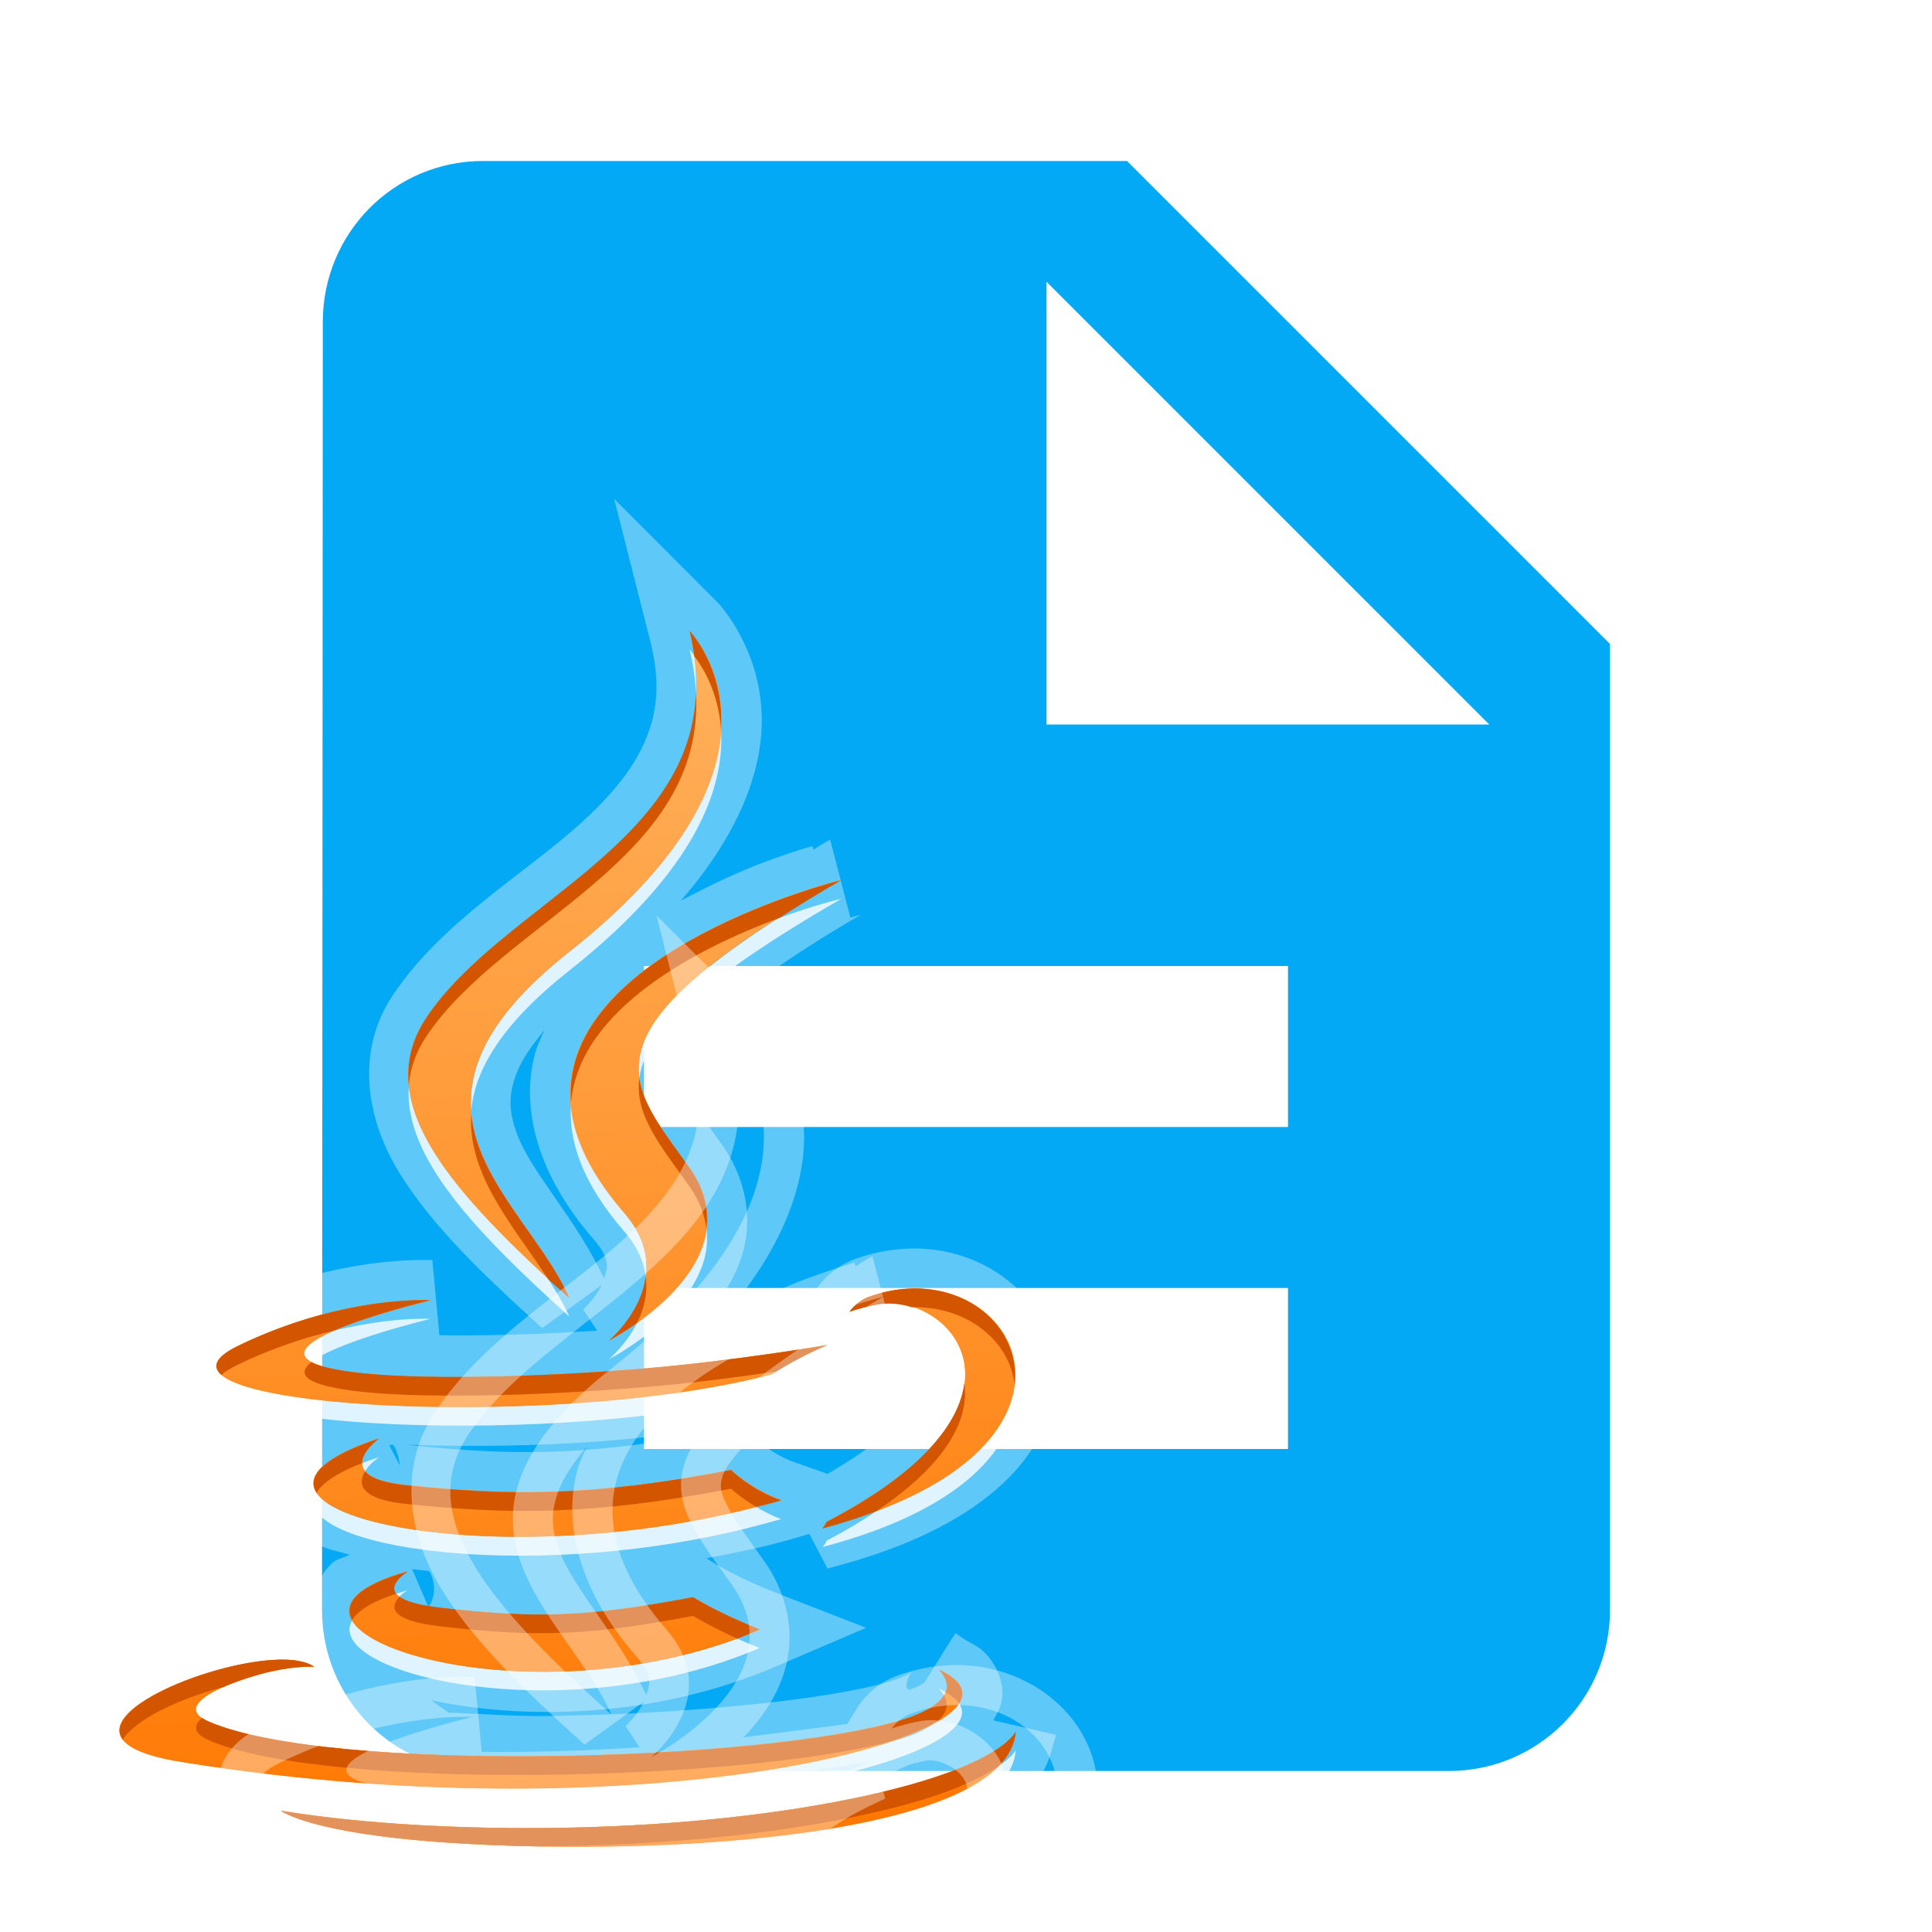 <?xml version="1.0" encoding="UTF-8" standalone="no"?>
<svg
   xmlns:dc="http://purl.org/dc/elements/1.1/"
   xmlns:cc="http://creativecommons.org/ns#"
   xmlns:rdf="http://www.w3.org/1999/02/22-rdf-syntax-ns#"
   xmlns:svg="http://www.w3.org/2000/svg"
   xmlns="http://www.w3.org/2000/svg"
   xmlns:xlink="http://www.w3.org/1999/xlink"
   xmlns:sodipodi="http://sodipodi.sourceforge.net/DTD/sodipodi-0.dtd"
   xmlns:inkscape="http://www.inkscape.org/namespaces/inkscape"
   fill="#03A9F4"
   width="48"
   height="48"
   viewBox="0 0 48 48"
   id="svg2"
   version="1.1"
   inkscape:version="0.91 r13725"
   sodipodi:docname="text-x-java15.svg">
  <defs
     id="defs8">
    <linearGradient
       id="linearGradient5723">
      <stop
         offset="0"
         style="stop-color:#ff7700;stop-opacity:1"
         id="stop5725" />
      <stop
         offset="1"
         style="stop-color:#ffb15d;stop-opacity:1"
         id="stop5727" />
    </linearGradient>
    <linearGradient
       x1="64"
       y1="60"
       x2="62"
       y2="7"
       id="linearGradient3724"
       xlink:href="#linearGradient3763"
       gradientUnits="userSpaceOnUse"
       gradientTransform="matrix(1.232,0,0,1.232,-157.816,7.171)" />
    <linearGradient
       id="linearGradient3763">
      <stop
         id="stop3765"
         style="stop-color:#ff7700;stop-opacity:1"
         offset="0" />
      <stop
         id="stop3767"
         style="stop-color:#ffb15d;stop-opacity:1"
         offset="1" />
    </linearGradient>
    <clipPath
       id="clipPath3716">
      <path
         d="m -118,6 c -3.324,0 -6,2.676 -6,6 l 0,72 c 0,3.324 2.676,6 6,6 l 72,0 c 3.324,0 6,-2.676 6,-6 l 0,-72 c 0,-3.324 -2.676,-6 -6,-6 l -72,0 z m 42.531,9.438 c 0,0 6.743,6.784 -6.438,17.188 -10.57,8.348 -2.406,13.092 0,18.531 -6.17,-5.567 -10.692,-10.439 -7.656,-15 4.458,-6.694 16.822,-9.971 14.094,-20.719 z m 8.125,13.344 c -14.198,8.234 -11.546,10.6 -8.125,15.406 3.661,5.156 -4.312,9.25 -4.312,9.25 0,0 3.955,-3.227 0.812,-6.844 -10.644,-12.265 11.625,-17.812 11.625,-17.812 z m 3.594,21.875 c 6.598,-0.338 10.188,8.958 -4.594,12.844 -1.44e-4,0 0.162,-0.193 0.219,-0.344 12.215,-6.346 6.567,-12.446 2.625,-11.625 -0.964,0.201 -1.406,0.375 -1.406,0.375 0,0 0.379,-0.57 1.062,-0.812 0.731,-0.257 1.411,-0.402 2.094,-0.438 z m -26.406,0.625 c 0.519,-0.014 0.812,0 0.812,0 0,0 -11.829,2.822 -4.188,3.844 3.228,0.432 9.631,0.315 15.625,-0.188 4.897,-0.411 9.812,-1.25 9.812,-1.25 0,0 -1.719,0.71 -2.969,1.562 -12.017,3.161 -35.246,1.7 -28.562,-1.531 4.237,-2.05 7.911,-2.397 9.469,-2.438 z m -1.938,7.406 c 0,0 -2.824,2.06 1.438,2.5 5.512,0.569 9.873,0.637 17.406,-0.812 0,0 1.05,1.048 2.688,1.625 -15.408,4.507 -32.555,0.346 -21.531,-3.312 z m 1.531,7.125 c 0,0 -2.477,1.449 1.781,1.938 5.159,0.589 7.816,0.512 13.5,-0.562 0,0 1.475,0.908 3.562,1.719 -12.746,5.461 -28.854,-0.297 -18.844,-3.094 z m -6.469,4.719 c 0.615,0.024 1.146,0.148 1.469,0.375 0,0 -0.853,-0.059 -2.281,0.25 -1.37,0.296 -5.696,1.677 -3.375,2.688 6.461,2.811 29.707,2.165 37.062,-0.062 3.868,-1.173 2.031,-2.719 2.031,-2.719 6.739,3.041 -14.609,9.149 -40.594,4.938 -8.337,-1.353 1.386,-5.634 5.688,-5.469 z M -58,74.375 c -0.426,5.547 -18.434,6.718 -30.156,5.969 -7.704,-0.496 -9.188,-1.719 -9.188,-1.719 7.319,1.208 19.65,1.415 29.656,-0.469 C -58.818,76.488 -58,74.375 -58,74.375 Z"
         inkscape:connector-curvature="0"
         id="path3718"
         style="display:inline;fill:#ff00ff;fill-opacity:1;fill-rule:nonzero;stroke:none" />
    </clipPath>
    <filter
       style="color-interpolation-filters:sRGB"
       x="-0.17"
       y="-0.125"
       width="1.339"
       height="1.25"
       id="filter3720">
      <feGaussianBlur
         id="feGaussianBlur3722"
         stdDeviation="3.393" />
    </filter>
    <linearGradient
       x1="64"
       y1="60"
       x2="62"
       y2="7"
       id="linearGradient3769"
       xlink:href="#linearGradient3763"
       gradientUnits="userSpaceOnUse"
       gradientTransform="matrix(0.572,0,0,0.572,-21.075,11.838)" />
    <linearGradient
       inkscape:collect="always"
       xlink:href="#linearGradient3763"
       id="linearGradient4180"
       gradientUnits="userSpaceOnUse"
       gradientTransform="matrix(0.572,0,0,0.572,-21.075,11.838)"
       x1="64"
       y1="60"
       x2="62"
       y2="7" />
    <linearGradient
       inkscape:collect="always"
       xlink:href="#linearGradient3763"
       id="linearGradient5745"
       x1="-2.146"
       y1="30.781"
       x2="30.349"
       y2="30.781"
       gradientUnits="userSpaceOnUse" />
  </defs>
  <sodipodi:namedview
     pagecolor="#ffffff"
     bordercolor="#666666"
     borderopacity="1"
     objecttolerance="10"
     gridtolerance="10"
     guidetolerance="10"
     inkscape:pageopacity="0"
     inkscape:pageshadow="2"
     inkscape:window-width="1366"
     inkscape:window-height="713"
     id="namedview6"
     showgrid="false"
     inkscape:snap-bbox="true"
     inkscape:bbox-paths="true"
     inkscape:bbox-nodes="true"
     inkscape:snap-bbox-edge-midpoints="true"
     inkscape:snap-object-midpoints="true"
     inkscape:snap-bbox-midpoints="true"
     inkscape:snap-midpoints="true"
     inkscape:object-paths="true"
     inkscape:zoom="9.8333334"
     inkscape:cx="19.725204"
     inkscape:cy="11.612667"
     inkscape:window-x="0"
     inkscape:window-y="30"
     inkscape:window-maximized="1"
     inkscape:current-layer="svg2"
     inkscape:snap-intersection-paths="false"
     inkscape:snap-smooth-nodes="true"
     inkscape:object-nodes="true" />
  <path
     d="M28 4H12C9.79 4 8.02 5.79 8.02 8L8 40c0 2.21 1.77 4 3.98 4H36c2.21 0 4-1.79 4-4V16L28 4zm4 32H16v-4h16v4zm0-8H16v-4h16v4zm-6-10V7l11 11H26z"
     id="path4" />
  <path
     style="color:#000000;font-style:normal;font-variant:normal;font-weight:normal;font-stretch:normal;font-size:medium;line-height:normal;font-family:sans-serif;text-indent:0;text-align:start;text-decoration:none;text-decoration-line:none;text-decoration-style:solid;text-decoration-color:#000000;letter-spacing:normal;word-spacing:normal;text-transform:none;direction:ltr;block-progression:tb;writing-mode:lr-tb;baseline-shift:baseline;text-anchor:start;white-space:normal;clip-rule:nonzero;display:inline;overflow:visible;visibility:visible;opacity:0.6;isolation:auto;mix-blend-mode:normal;color-interpolation:sRGB;color-interpolation-filters:linearRGB;solid-color:#000000;solid-opacity:1;fill:#ffffff;fill-opacity:1;fill-rule:evenodd;stroke:none;stroke-width:4.311;stroke-linecap:butt;stroke-linejoin:miter;stroke-miterlimit:4;stroke-dasharray:none;stroke-dashoffset:0;stroke-opacity:1;filter:url(#filter3720);color-rendering:auto;image-rendering:auto;shape-rendering:auto;text-rendering:auto;enable-background:accumulate"
     d="m -79.498,8.367 1.932,7.609 c 0.58,2.286 0.358,3.919 -0.307,5.432 -0.665,1.513 -1.864,2.926 -3.4,4.318 -3.073,2.786 -7.437,5.259 -10.086,9.236 -1.988,2.987 -1.425,6.577 0.334,9.449 1.759,2.872 4.552,5.54 7.676,8.357 l 3.184,-2.303 c -0.356,0.737 -0.988,1.307 -0.988,1.307 l 0.744,1.135 c -3.136,0.202 -5.919,0.279 -8.445,0.244 l -0.379,-4.02 c 0,0 -0.387,-0.017 -0.965,-0.002 -1.777,0.046 -5.758,0.416 -10.352,2.639 -0.542,0.262 -1.015,0.535 -1.473,0.977 -0.457,0.442 -0.98,1.225 -0.926,2.207 0.054,0.982 0.644,1.676 1.115,2.053 0.471,0.377 0.924,0.583 1.408,0.768 1.06,0.404 2.387,0.671 3.879,0.873 -0.368,0.338 -0.735,0.691 -0.967,1.234 -0.281,0.658 -0.318,1.534 -0.07,2.221 0.495,1.374 1.5,1.916 2.484,2.373 0.407,0.189 0.965,0.28 1.428,0.428 -0.257,0.157 -0.64,0.213 -0.871,0.408 -0.81,0.683 -1.315,2.045 -1.109,3.232 -0.431,-0.11 -0.861,-0.147 -1.299,-0.164 -2.926,-0.113 -6.359,0.94 -8.822,2.496 -0.616,0.389 -1.179,0.808 -1.668,1.451 -0.489,0.643 -0.936,1.779 -0.57,2.895 0.365,1.116 1.226,1.715 2.039,2.098 0.813,0.383 1.733,0.62 2.896,0.809 0.704,0.114 1.357,0.145 2.053,0.244 l 2.309,1.906 c 0,0 0.408,0.301 0.803,0.488 0.394,0.187 0.938,0.394 1.705,0.607 1.534,0.426 3.97,0.872 7.928,1.127 6.002,0.384 13.515,0.285 19.762,-0.641 3.124,-0.463 5.923,-1.114 8.17,-2.137 2.013,-0.916 3.795,-2.35 4.301,-4.453 0.009,-0.02 0.051,-0.096 0.051,-0.096 l -0.023,-0.006 c 0.046,-0.213 0.151,-0.394 0.168,-0.621 l -3.344,-0.771 c 0.24,-0.438 0.5,-0.865 0.486,-1.494 -0.019,-0.854 -0.453,-1.63 -0.934,-2.119 -0.315,-0.321 -0.685,-0.489 -1.043,-0.691 -0.005,-0.003 -0.055,-0.057 -0.055,-0.057 l -0.008,0.014 c -0.167,-0.092 -0.308,-0.241 -0.484,-0.32 l -1.688,2.697 c 0.05,-0.101 0.054,-0.071 -0.207,0.096 -0.106,0.067 -0.452,0.172 -0.604,0.248 -0.048,-0.126 -0.124,-0.029 -0.111,-0.277 0.019,-0.383 0.299,-0.715 0.262,-0.684 -0.038,0.031 -0.407,0.274 -1.205,0.516 -3.132,0.948 -10.85,1.745 -18.27,1.836 -1.877,0.023 -3.516,-0.12 -5.307,-0.18 l -0.949,-0.668 c 4.893,1.054 11.901,1.013 18.455,-1.795 l 4.852,-2.078 -4.92,-1.912 c -1.897,-0.737 -3.229,-1.557 -3.229,-1.557 l -0.406,-0.252 c 1.535,-0.295 3.075,-0.592 4.615,-1.043 l 0.896,-0.262 0.971,1.852 0.27,-0.072 c 3.92,-1.03 6.764,-2.439 8.742,-4.139 1.978,-1.7 3.091,-3.769 3.189,-5.836 0.197,-4.134 -3.646,-7.302 -7.971,-7.08 -0.883,0.045 -1.801,0.217 -2.723,0.541 l -0.002,0.002 -0.002,0 c -1.459,0.517 -2.146,1.695 -2.146,1.695 l -0.564,0.9 c -0.463,0.079 -3.103,0.402 -5.582,0.723 0.066,-0.068 0.127,-0.092 0.191,-0.162 0.934,-1.013 1.832,-2.305 2.178,-3.953 0.346,-1.649 -0.016,-3.609 -1.223,-5.309 l -0.002,-0.002 c -0.882,-1.24 -1.629,-2.248 -1.994,-2.986 -0.365,-0.739 -0.409,-1.033 -0.246,-1.564 0.326,-1.062 2.718,-3.729 9.688,-7.771 l -0.576,0.156 -1.084,-4.176 -0.502,0.291 c -0.166,0.096 -0.212,0.154 -0.373,0.248 -0.032,-0.01 -0.069,-0.195 -0.1,-0.186 -0.625,0.187 -1.495,0.464 -2.508,0.84 -1.336,0.495 -2.916,1.23 -4.512,2.086 3.204,-3.698 4.371,-7.054 4.334,-9.789 -0.051,-3.791 -2.357,-6.178 -2.357,-6.178 l -5.547,-5.557 z m -3.738,28.463 c -0.177,0.411 -0.384,0.804 -0.502,1.252 -0.789,2.998 0.173,6.512 3.131,9.92 0.89,1.024 0.797,1.53 0.557,2.1 -1.487,-3.222 -3.936,-5.688 -4.686,-7.83 -0.383,-1.095 -0.453,-1.98 0.035,-3.197 0.256,-0.639 0.741,-1.399 1.465,-2.244 z m 18.17,16.797 c 0.726,-0.151 2.037,0.513 2.186,1.379 0.074,0.433 0.024,1.104 -0.83,2.205 -0.725,0.934 -2.222,2.122 -4.359,3.365 l -1.762,-0.621 c -1.146,-0.404 -1.9,-1.121 -1.9,-1.121 l -0.807,-0.795 -1.111,0.215 c -7.369,1.418 -11.357,1.34 -16.771,0.781 -0.102,-0.011 -0.025,-0.004 -0.111,-0.018 6.414,0.226 14.173,-0.143 20.031,-1.684 l 0.359,-0.094 0.309,-0.209 c 0.961,-0.656 2.588,-1.375 2.588,-1.375 l -0.326,-1.107 1.541,-0.672 c 0,0 0.135,-0.077 0.965,-0.25 z m -26.258,5.395 c 0.178,0.228 0.313,0.713 0.34,1.088 l -0.562,-1.086 c 0.069,0.003 0.153,-0.005 0.223,-0.002 z m 1.01,6.648 c 0.28,0.041 0.586,0.068 0.879,0.104 0.036,0.049 0.05,0.03 0.086,0.094 0.19,0.336 0.248,0.848 0.182,1.168 -0.132,0.634 -0.301,0.622 -0.299,0.617 l -0.848,-1.982 z"
     clip-path="url(#clipPath3716)"
     id="path3707"
     inkscape:connector-curvature="0"
     transform="matrix(0.464,0,0,0.464,52.145,8.511)" />
  <path
     style="fill:url(#linearGradient4180);fill-opacity:1;fill-rule:evenodd;stroke-width:4.311;stroke-miterlimit:4;stroke-dasharray:none"
     id="path2907"
     inkscape:connector-curvature="0"
     d="m 17.127,15.678 c 1.266,4.987 -4.468,6.503 -6.537,9.609 -1.408,2.116 0.691,4.383 3.554,6.965 -1.116,-2.524 -4.904,-4.735 0,-8.608 6.115,-4.827 2.983,-7.965 2.983,-7.965 z m 3.768,6.179 c 6.7e-5,0 -10.332,2.579 -5.394,8.269 1.458,1.678 -0.375,3.179 -0.375,3.179 0,0 3.699,-1.894 2,-4.286 -1.587,-2.23 -2.819,-3.342 3.768,-7.162 z m 1.679,10.162 c -0.317,0.016 -0.643,0.077 -0.982,0.196 -0.317,0.112 -0.482,0.375 -0.482,0.375 0,0 0.196,-0.085 0.643,-0.179 1.829,-0.381 4.453,2.45 -1.214,5.394 -0.026,0.07 -0.107,0.161 -0.107,0.161 6.858,-1.803 5.205,-6.104 2.143,-5.947 z m -12.252,0.286 c -0.723,0.019 -2.428,0.174 -4.394,1.125 -3.101,1.499 7.676,2.181 13.252,0.714 0.58,-0.396 1.375,-0.732 1.375,-0.732 0,0 -2.282,0.399 -4.554,0.589 -2.781,0.233 -5.754,0.29 -7.251,0.089 -3.546,-0.474 1.947,-1.786 1.947,-1.786 0,0 -0.134,-0.006 -0.375,0 z m -0.911,3.429 c -5.115,1.698 2.853,3.627 10.001,1.536 -0.76,-0.268 -1.25,-0.75 -1.25,-0.75 -3.495,0.673 -5.515,0.639 -8.073,0.375 C 8.114,36.691 9.412,35.735 9.412,35.735 Z m 0.714,3.304 c -4.644,1.298 2.838,3.98 8.751,1.447 -0.969,-0.376 -1.661,-0.804 -1.661,-0.804 -2.637,0.498 -3.875,0.541 -6.269,0.268 -1.976,-0.227 -0.822,-0.911 -0.822,-0.911 z M 7.126,41.236 C 5.13,41.159 0.614,43.144 4.483,43.772 16.538,45.726 26.451,42.896 23.325,41.486 c 0,0 0.848,0.706 -0.947,1.25 C 18.966,43.769 8.177,44.075 5.179,42.771 4.102,42.302 6.115,41.659 6.751,41.521 7.414,41.378 7.804,41.414 7.804,41.414 7.655,41.309 7.411,41.246 7.126,41.236 Z m 18.11,1.786 c 0,0 -0.386,0.976 -4.501,1.75 -4.643,0.874 -10.356,0.775 -13.752,0.214 0,0 0.694,0.574 4.268,0.804 5.439,0.348 13.787,-0.195 13.984,-2.768 z" />
  <path
     style="opacity:0.8;fill:#ffffff;fill-opacity:1;fill-rule:evenodd;stroke-width:4.311;stroke-miterlimit:4;stroke-dasharray:none"
     id="path3783"
     inkscape:connector-curvature="0"
     d="m 17.131,16.138 c 0.097,0.381 0.14,0.744 0.159,1.087 0.011,-0.295 0.004,-0.604 -0.043,-0.928 -0.002,-0.003 0.002,-0.012 0,-0.015 -0.074,-0.095 -0.116,-0.145 -0.116,-0.145 z m 0.783,2.001 c -0.083,1.37 -0.913,3.255 -3.77,5.51 -1.944,1.535 -2.516,2.808 -2.436,3.944 0.093,-1.019 0.75,-2.148 2.436,-3.48 3.192,-2.52 3.856,-4.58 3.77,-5.973 z m 2.987,4.19 c 1.6e-5,0 -0.645,0.148 -1.537,0.478 -0.013,0.008 -0.031,0.006 -0.043,0.015 -2.799,1.797 -3.581,2.927 -3.436,3.958 0.15,-1.094 1.421,-2.366 5.017,-4.451 z M 10.157,26.983 c -0.132,1.762 1.673,3.64 3.987,5.727 -0.14,-0.315 -0.321,-0.618 -0.522,-0.928 -0.009,-0.014 -0.02,-0.029 -0.029,-0.043 -1.846,-1.707 -3.277,-3.274 -3.436,-4.756 z m 4.031,0.42 c -0.077,0.928 0.278,1.989 1.319,3.19 0.337,0.388 0.488,0.764 0.536,1.116 0.06,-0.475 -0.045,-1.015 -0.536,-1.58 -0.869,-1.002 -1.257,-1.914 -1.319,-2.726 z m 3.364,3.117 c -0.124,1.038 -1.05,1.873 -1.725,2.349 -0.278,0.55 -0.696,0.899 -0.696,0.899 0,0 2.667,-1.366 2.421,-3.248 z m 5.017,1.957 c -0.317,0.016 -0.632,0.084 -0.971,0.203 -0.317,0.112 -0.493,0.377 -0.493,0.377 0,0 0.205,-0.081 0.652,-0.174 0.915,-0.191 2.028,0.422 2.204,1.45 0.1,-0.939 -0.544,-1.619 -1.305,-1.856 -0.028,6.96e-4 -0.058,-0.002 -0.087,0 z m -12.251,0.29 c -0.405,0.011 -1.119,0.077 -2.015,0.29 -0.606,0.264 -0.979,0.556 -0.565,0.783 0.648,-0.519 2.958,-1.073 2.958,-1.073 0,0 -0.136,-0.006 -0.377,0 z m 10.236,1.116 c 0,0 -0.563,0.085 -1.261,0.188 -0.038,0.025 -0.079,0.047 -0.116,0.072 -4.555,1.198 -12.577,0.958 -13.672,0.015 -1.35,1.305 8.445,1.824 13.672,0.449 0.58,-0.396 1.377,-0.725 1.377,-0.725 z m 4.654,0.493 c -0.112,1.07 -1.079,2.282 -3.422,3.161 -0.364,0.243 -0.772,0.493 -1.247,0.739 -0.026,0.07 -0.102,0.159 -0.101,0.159 3.744,-0.984 4.943,-2.718 4.77,-4.06 z M 9.418,36.204 c -0.149,0.049 -0.293,0.095 -0.42,0.145 0.001,0.067 0.021,0.14 0.072,0.203 C 9.192,36.351 9.418,36.204 9.418,36.204 Z m -1.551,0.884 c -0.799,1.361 5.641,2.378 11.541,0.652 -0.246,-0.087 -0.441,-0.196 -0.623,-0.304 C 13.761,38.736 8.542,38.144 7.866,37.088 Z m 2.262,2.421 c -0.104,0.029 -0.198,0.057 -0.29,0.087 0.02,0.027 0.051,0.046 0.087,0.072 0.095,-0.099 0.203,-0.159 0.203,-0.159 z m -1.377,0.739 c -0.783,1.311 5.205,2.802 10.12,0.696 -0.201,-0.078 -0.378,-0.154 -0.551,-0.232 -4.207,1.553 -8.965,0.635 -9.569,-0.464 z m -1.624,1.45 c -0.442,-0.017 -1.01,0.069 -1.58,0.217 -0.513,0.228 -0.9,0.518 -0.536,0.768 0.003,-0.002 0.012,0.002 0.014,0 0.372,-0.321 1.322,-0.609 1.725,-0.696 0.663,-0.143 1.058,-0.116 1.058,-0.116 C 7.658,41.767 7.412,41.71 7.127,41.699 Z M 23.322,41.945 c 0,0 0.072,0.07 0.13,0.174 0.015,-0.026 0.034,-0.048 0.043,-0.072 -0.054,-0.031 -0.108,-0.072 -0.174,-0.101 z m 0.507,0.377 c -0.095,0.152 -0.289,0.297 -0.551,0.449 -0.007,0.006 -0.021,0.008 -0.029,0.015 -0.175,0.137 -0.44,0.29 -0.87,0.42 -0.09,0.027 -0.205,0.046 -0.304,0.072 -3.126,1.033 -9.911,1.737 -17.587,0.493 -0.826,-0.134 -1.268,-0.326 -1.435,-0.551 -0.244,0.409 0.07,0.793 1.435,1.015 11.073,1.795 20.326,-0.443 19.341,-1.914 z m 1.406,1.16 c 0,0 -0.081,0.162 -0.435,0.406 -0.012,0.012 -0.031,0.017 -0.043,0.029 -1.592,1.535 -6.891,2.037 -11.352,1.957 -0.005,-8.9e-5 -0.01,8.9e-5 -0.015,0 -2.433,0.014 -4.711,-0.14 -6.408,-0.42 0,0 0.688,0.567 4.263,0.797 5.439,0.348 13.794,-0.196 13.991,-2.769 z" />
  <path
     style="fill:url(#linearGradient3769);fill-opacity:1;fill-rule:evenodd;stroke-width:4.311;stroke-miterlimit:4;stroke-dasharray:none"
     id="path3672"
     inkscape:connector-curvature="0"
     d="m 17.127,15.678 c 1.266,4.987 -4.468,6.503 -6.537,9.609 -1.408,2.116 0.691,4.383 3.554,6.965 -1.116,-2.524 -4.904,-4.735 0,-8.608 6.115,-4.827 2.983,-7.965 2.983,-7.965 z m 3.768,6.179 c 6.7e-5,0 -10.332,2.579 -5.394,8.269 1.458,1.678 -0.375,3.179 -0.375,3.179 0,0 3.699,-1.894 2,-4.286 -1.587,-2.23 -2.819,-3.342 3.768,-7.162 z m 1.679,10.162 c -0.317,0.016 -0.643,0.077 -0.982,0.196 -0.317,0.112 -0.482,0.375 -0.482,0.375 0,0 0.196,-0.085 0.643,-0.179 1.829,-0.381 4.453,2.45 -1.214,5.394 -0.026,0.07 -0.107,0.161 -0.107,0.161 6.858,-1.803 5.205,-6.104 2.143,-5.947 z m -12.252,0.286 c -0.723,0.019 -2.428,0.174 -4.394,1.125 -3.101,1.499 7.676,2.181 13.252,0.714 0.58,-0.396 1.375,-0.732 1.375,-0.732 0,0 -2.282,0.399 -4.554,0.589 -2.781,0.233 -5.754,0.29 -7.251,0.089 -3.546,-0.474 1.947,-1.786 1.947,-1.786 0,0 -0.134,-0.006 -0.375,0 z m -0.911,3.429 c -5.115,1.698 2.853,3.627 10.001,1.536 -0.76,-0.268 -1.25,-0.75 -1.25,-0.75 -3.495,0.673 -5.515,0.639 -8.073,0.375 C 8.114,36.691 9.412,35.735 9.412,35.735 Z m 0.714,3.304 c -4.644,1.298 2.838,3.98 8.751,1.447 -0.969,-0.376 -1.661,-0.804 -1.661,-0.804 -2.637,0.498 -3.875,0.541 -6.269,0.268 -1.976,-0.227 -0.822,-0.911 -0.822,-0.911 z M 7.126,41.236 C 5.13,41.159 0.614,43.144 4.483,43.772 16.538,45.726 26.451,42.896 23.325,41.486 c 0,0 0.848,0.706 -0.947,1.25 C 18.966,43.769 8.177,44.075 5.179,42.771 4.102,42.302 6.115,41.659 6.751,41.521 7.414,41.378 7.804,41.414 7.804,41.414 7.655,41.309 7.411,41.246 7.126,41.236 Z m 18.11,1.786 c 0,0 -0.386,0.976 -4.501,1.75 -4.643,0.874 -10.356,0.775 -13.752,0.214 0,0 0.694,0.574 4.268,0.804 5.439,0.348 13.787,-0.195 13.984,-2.768 z" />
  <path
     style="fill:#d45500;fill-opacity:1;fill-rule:evenodd;stroke-width:4.311;stroke-miterlimit:4;stroke-dasharray:none"
     id="path2931"
     inkscape:connector-curvature="0"
     d="m 17.131,15.674 c 0.053,0.208 0.087,0.413 0.116,0.609 0.002,0.003 -0.002,0.012 0,0.015 0.21,0.273 0.609,0.908 0.667,1.841 0.094,-1.563 -0.783,-2.465 -0.783,-2.465 z m 0.159,1.551 c -0.146,3.798 -4.861,5.302 -6.698,8.061 -0.362,0.544 -0.49,1.101 -0.435,1.667 0.036,-0.408 0.171,-0.807 0.435,-1.203 1.91,-2.868 6.936,-4.383 6.698,-8.525 z m 3.61,4.64 c 5.5e-5,0 -7.006,1.739 -6.713,5.538 0.195,-2.356 3.208,-3.863 5.133,-4.582 0.013,-0.008 0.031,-0.006 0.043,-0.015 0.464,-0.297 0.957,-0.606 1.537,-0.942 z m -5.017,4.93 c -0.117,0.904 0.53,1.675 1.247,2.682 0.254,0.357 0.377,0.713 0.42,1.044 0.056,-0.467 -0.043,-0.976 -0.42,-1.508 -0.591,-0.831 -1.14,-1.5 -1.247,-2.218 z m -4.176,0.884 c -0.092,1.518 1.049,2.783 1.885,4.06 0.009,0.014 0.02,0.029 0.029,0.043 0.172,0.159 0.343,0.302 0.522,0.464 -0.663,-1.498 -2.268,-2.876 -2.436,-4.567 z m 4.335,4.031 c -0.118,0.934 -0.913,1.595 -0.913,1.595 0,0 0.308,-0.162 0.696,-0.435 0.165,-0.327 0.278,-0.723 0.217,-1.16 z m 6.524,0.304 c -0.317,0.016 -0.632,0.084 -0.971,0.203 -0.317,0.112 -0.493,0.377 -0.493,0.377 0,0 0.205,-0.081 0.652,-0.174 0.295,-0.062 0.601,-0.035 0.899,0.058 1.35,-0.033 2.411,0.806 2.552,1.899 0.139,-1.333 -1.063,-2.444 -2.639,-2.363 z m -12.251,0.29 c -0.723,0.019 -2.427,0.18 -4.393,1.131 -0.568,0.274 -0.666,0.513 -0.42,0.725 0.09,-0.087 0.227,-0.167 0.42,-0.261 0.863,-0.417 1.676,-0.674 2.378,-0.841 0.928,-0.404 2.392,-0.754 2.392,-0.754 0,0 -0.136,-0.006 -0.377,0 z m 10.236,1.116 c 0,0 -2.28,0.389 -4.553,0.58 -2.781,0.233 -5.752,0.287 -7.249,0.087 C 8.235,34.018 7.914,33.938 7.736,33.841 7.388,34.119 7.512,34.385 8.751,34.551 10.248,34.751 13.219,34.697 16,34.464 c 1.264,-0.106 2.416,-0.261 3.291,-0.391 0.565,-0.362 1.261,-0.652 1.261,-0.652 z m 3.407,0.942 c -0.118,0.97 -1.025,2.206 -3.422,3.451 -0.026,0.07 -0.102,0.159 -0.101,0.159 0.494,-0.13 0.94,-0.282 1.348,-0.435 1.787,-1.195 2.305,-2.323 2.175,-3.175 z M 9.418,35.74 C 8.028,36.201 7.604,36.678 7.866,37.088 8.007,36.848 8.362,36.597 8.997,36.349 8.992,36.043 9.418,35.74 9.418,35.74 Z m 8.743,0.783 c -3.495,0.673 -5.519,0.641 -8.076,0.377 -0.599,-0.062 -0.89,-0.196 -1.015,-0.348 -0.178,0.294 -0.159,0.691 1.015,0.812 2.557,0.264 4.581,0.296 8.076,-0.377 0,0 0.243,0.224 0.623,0.449 0.21,-0.054 0.414,-0.098 0.623,-0.159 -0.76,-0.268 -1.247,-0.754 -1.247,-0.754 z m -8.032,2.523 c -1.242,0.347 -1.607,0.785 -1.377,1.203 0.138,-0.231 0.486,-0.454 1.087,-0.652 -0.192,-0.263 0.29,-0.551 0.29,-0.551 z m -0.203,0.623 c -0.208,0.217 -0.329,0.584 1.029,0.739 2.394,0.273 3.626,0.237 6.263,-0.261 0,0 0.439,0.267 1.102,0.565 0.187,-0.069 0.366,-0.153 0.551,-0.232 -0.969,-0.376 -1.653,-0.797 -1.653,-0.797 -2.637,0.498 -3.87,0.534 -6.263,0.261 -0.566,-0.065 -0.876,-0.162 -1.029,-0.275 z m -2.798,1.566 c -1.57,-0.06 -4.691,1.159 -4.074,1.986 0.294,-0.494 1.397,-1.02 2.494,-1.305 0.424,-0.189 0.934,-0.333 1.203,-0.391 0.663,-0.143 1.058,-0.116 1.058,-0.116 C 7.658,41.303 7.412,41.246 7.127,41.235 Z m 16.195,0.246 c 0,0 0.298,0.253 0.174,0.565 0.156,0.089 0.269,0.179 0.333,0.275 0.188,-0.299 0.036,-0.595 -0.507,-0.841 z m 0.13,0.638 c -0.121,0.199 -0.418,0.425 -1.073,0.623 -3.412,1.034 -14.198,1.333 -17.195,0.029 -0.063,-0.027 -0.117,-0.059 -0.159,-0.087 -0.003,0.002 -0.012,-0.002 -0.014,0 -0.207,0.183 -0.215,0.381 0.174,0.551 2.919,1.27 13.201,1.012 16.891,0.043 0.481,-0.159 0.878,-0.324 1.174,-0.493 0.008,-0.006 0.022,-0.008 0.029,-0.015 0.311,-0.257 0.262,-0.497 0.174,-0.652 z m 1.783,0.899 c 0,0 -0.379,0.98 -4.495,1.754 -4.643,0.874 -10.364,0.778 -13.759,0.217 0,0 0.688,0.567 4.263,0.797 0.675,0.043 1.402,0.073 2.146,0.087 0.005,8.9e-5 0.01,-8.9e-5 0.015,0 2.429,-0.015 5.02,-0.202 7.336,-0.638 2.379,-0.448 3.484,-0.964 4.016,-1.319 0.012,-0.012 0.032,-0.017 0.043,-0.029 0.258,-0.26 0.41,-0.548 0.435,-0.87 z" />
  <use
     x="0"
     y="0"
     xlink:href="#path3707"
     id="use5675"
     style="fill-opacity:1.0;fill-rule:nonzero;stroke:none;stroke-opacity:1;opacity:1;fill:url(#linearGradient5745)"
     transform="translate(1.051,10.35)"
     width="100%"
     height="100%" />
</svg>
